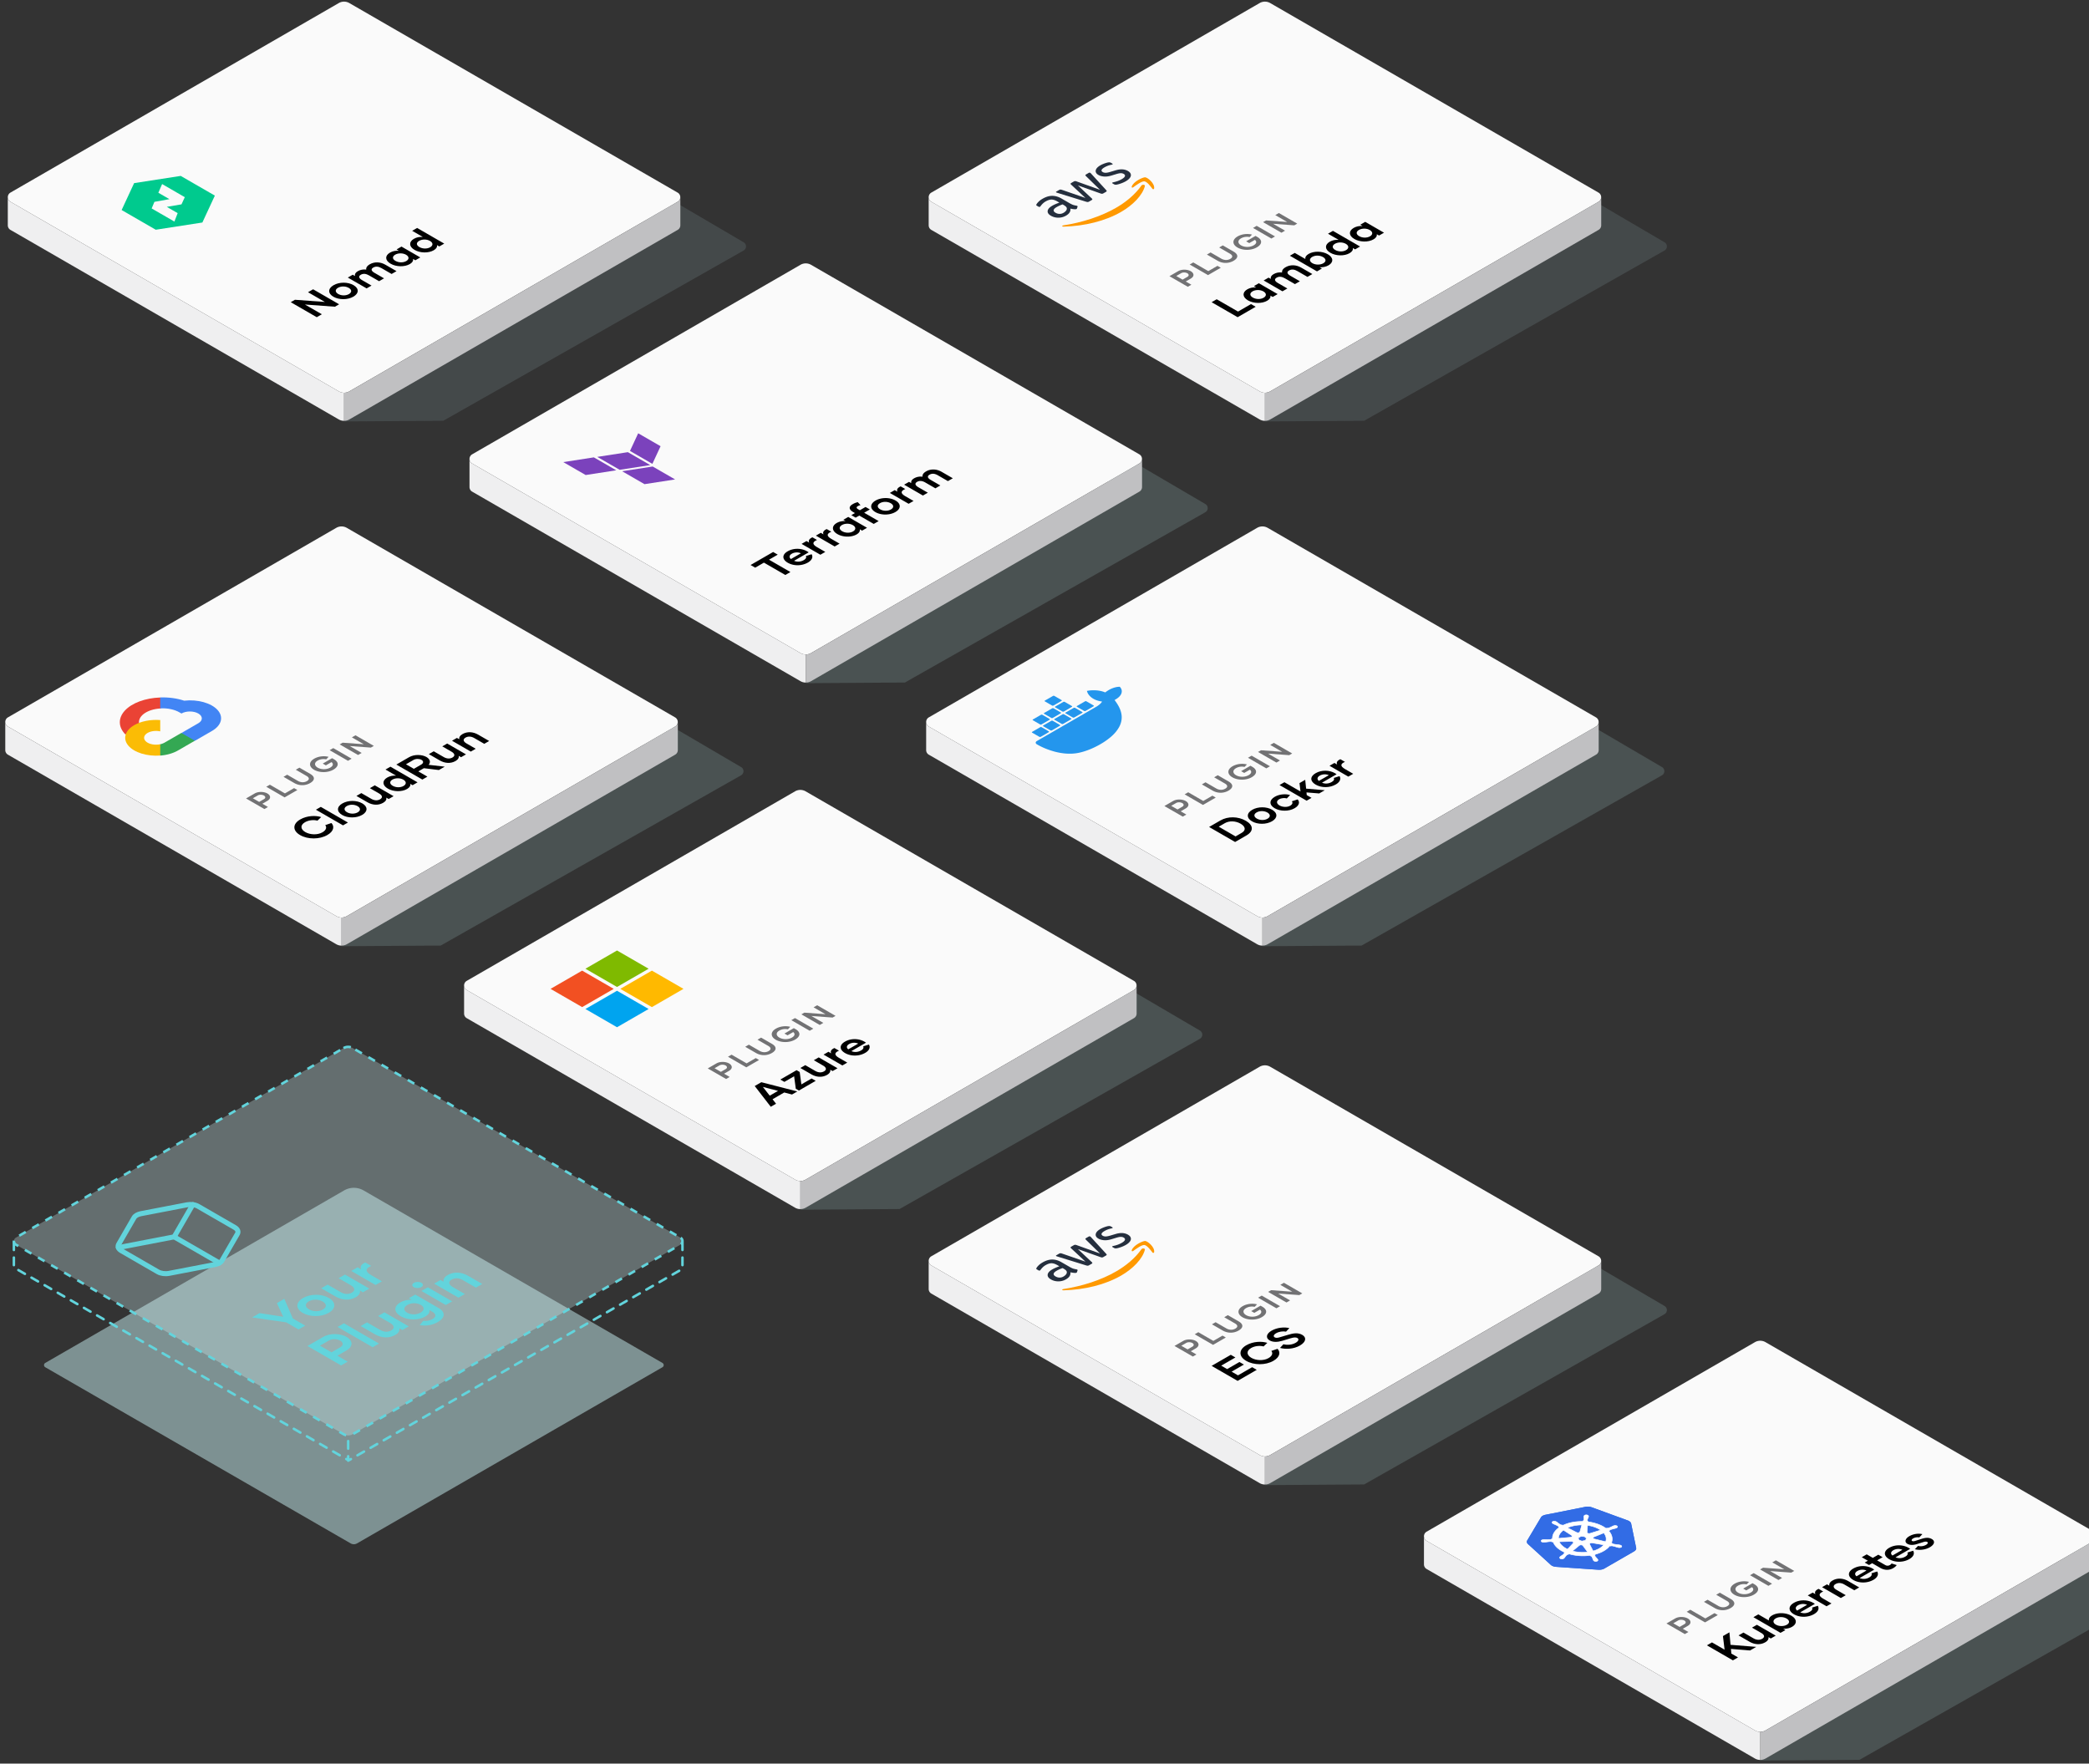 <svg width="828" height="699" fill="none" xmlns="http://www.w3.org/2000/svg">
  <rect width="100%" height="100%" fill="#333333" stroke="none"/>
  <path opacity=".2" d="m319.25 270.781 39.436-.267 119.054-67.485a1.87 1.87 0 0 0 .948-1.631 1.877 1.877 0 0 0-.948-1.632l-38.623-22.641.146 24.08-120.013 69.576Z" fill="#A7CDD1"/>
  <path d="m317.277 104.952-130.148 75.13a2.104 2.104 0 0 0 0 3.622l130.148 75.143a4.184 4.184 0 0 0 4.182 0l130.135-75.143a2.09 2.09 0 0 0 0-3.622l-130.135-75.13a4.18 4.18 0 0 0-4.182 0Z" fill="url(#paint0_linear)"/>
  <path d="M452.661 181.894a2.05 2.05 0 0 1-1.052 1.811l-130.135 75.143a4.213 4.213 0 0 1-2.091.559v11.135a4.204 4.204 0 0 0 2.091-.56l130.135-75.13a2.087 2.087 0 0 0 1.052-1.811v-11.147Z" fill="url(#paint1_linear)"/>
  <path d="m317.279 258.848-130.148-75.143a2.06 2.06 0 0 1-1.039-1.811v11.147a2.103 2.103 0 0 0 1.039 1.811l130.148 75.13c.636.367 1.357.56 2.091.56v-11.135a4.172 4.172 0 0 1-2.091-.559Z" fill="url(#paint2_linear)"/>
  <path d="m306.441 218.781-8.936 5.159 1.825 1.054 3.46-1.998 8.48 4.896 2.017-1.164-8.48-4.896 3.46-1.997-1.826-1.054Zm13.769 4.188c1.958-1.13 2.017-2.49 1.472-3.297l-2.267.714c.265.493.117 1.07-.825 1.614-1.354.782-2.768.748-3.857.272l5.786-3.34a4.451 4.451 0 0 0-.648-.425c-2.135-1.232-5.227-1.402-7.671.009-2.34 1.351-2.193 3.238.03 4.521 2.356 1.36 5.595 1.309 7.98-.068Zm-6.699-1.402c-.751-.552-.81-1.436.324-2.091 1.163-.671 2.606-.654 3.607-.178l-3.931 2.269Zm7.254-6.483-1.104-.637-1.944 1.122 7.45 4.3 1.944-1.122-3.239-1.869c-2.003-1.156-1.87-2.083-.03-2.856l-1.825-1.054c-1.326.578-1.679 1.36-1.252 2.116Zm5.665-3.27-1.104-.638-1.944 1.122 7.45 4.301 1.943-1.122-3.239-1.87c-2.002-1.156-1.869-2.082-.029-2.855l-1.826-1.054c-1.325.578-1.678 1.359-1.251 2.116Zm13.08.013c1.046-.603 1.428-1.334 1.281-2.031l.913.527 1.958-1.131-7.45-4.3-1.958 1.13.898.518c-1.207-.085-2.458.145-3.504.748-2.061 1.19-2.017 3.086.251 4.395 2.252 1.3 5.55 1.334 7.611.144Zm-1.398-1.198c-1.222.705-3.004.68-4.299-.068-1.281-.74-1.311-1.76-.089-2.465 1.178-.68 3.018-.706 4.299.034 1.296.748 1.266 1.819.089 2.499Zm2.024-8.785c-.706-.408-.795-.85-.176-1.207a3.722 3.722 0 0 1 1.119-.425l-1.09-1.173a6.518 6.518 0 0 0-2.002.782c-1.737 1.003-1.517 2.151.206 3.145l.677.391-1.428.825 1.708.986 1.428-.825 5.742 3.315 1.943-1.122-5.741-3.315 2.252-1.3-1.708-.986-2.252 1.3-.678-.391Zm14.766 1.098c2.296-1.326 2.267-3.281.044-4.564-2.238-1.292-5.61-1.301-7.906.025-2.297 1.326-2.297 3.281-.059 4.573 2.223 1.283 5.624 1.292 7.921-.034Zm-1.767-1.02c-1.252.722-3.018.671-4.255-.043-1.237-.714-1.325-1.734-.074-2.456 1.237-.714 3.019-.672 4.255.042 1.237.714 1.311 1.743.074 2.457Zm2.611-7.032-1.104-.638-1.944 1.122 7.45 4.301 1.944-1.122-3.239-1.87c-2.003-1.156-1.87-2.082-.03-2.856l-1.826-1.054c-1.325.578-1.678 1.36-1.251 2.117Zm11.318-8.047c-1.192.688-1.531 1.462-1.398 2.099-1.163-.144-2.312.043-3.357.646-.987.57-1.266 1.258-1.119 1.904l-.883-.51-1.944 1.122 7.45 4.301 1.943-1.122-3.739-2.159c-1.311-.757-1.546-1.539-.501-2.142 1.001-.578 2.12-.391 3.224.246l4.02 2.321 1.958-1.131-3.799-2.192c-1.266-.731-1.516-1.488-.471-2.091 1.016-.587 2.135-.417 3.254.229l4.019 2.321 1.944-1.122-4.432-2.559c-2.076-1.198-4.387-1.19-6.169-.161Z" fill="#000"/>
  <g clip-path="url(#clip0)" fill-rule="evenodd" clip-rule="evenodd" fill="#7B42BC">
    <path d="m236.74 181.092 12.121-1.877 8.875 5.124-12.123 1.875-8.873-5.122Z"/>
    <path d="m249.703 178.729 8.875 5.124 3.246-6.998-8.873-5.122-3.248 6.996Z"/>
    <path d="m223.262 183.154 8.872 5.123 12.121-1.874-8.872-5.123-12.121 1.874Z"/>
    <path d="m255.457 191.898 12.121-1.874-8.815-5.089-.058-.033-12.121 1.873 8.873 5.123Z"/>
  </g>
  <path opacity=".2" d="m135.25 375.041 39.436-.267 119.054-67.485a1.87 1.87 0 0 0 .948-1.631 1.874 1.874 0 0 0-.948-1.632l-38.623-22.641.146 24.08-120.013 69.576Z" fill="#A7CDD1"/>
  <path d="M133.277 209.212 3.129 284.341a2.101 2.101 0 0 0-.757 2.854c.181.318.442.583.757.769l130.148 75.143a4.183 4.183 0 0 0 4.182 0l130.135-75.143a2.09 2.09 0 0 0 0-3.623l-130.135-75.129a4.181 4.181 0 0 0-4.182 0Z" fill="url(#paint3_linear)"/>
  <path d="M268.661 286.153a2.045 2.045 0 0 1-1.052 1.812l-130.135 75.143a4.213 4.213 0 0 1-2.091.559v11.134a4.213 4.213 0 0 0 2.091-.559l130.135-75.13a2.087 2.087 0 0 0 1.052-1.811v-11.148Z" fill="url(#paint4_linear)"/>
  <path d="M133.279 363.108 3.131 287.965a2.073 2.073 0 0 1-1.04-1.812v11.148a2.107 2.107 0 0 0 1.04 1.811l130.148 75.13c.636.367 1.357.56 2.091.559v-11.134a4.172 4.172 0 0 1-2.091-.559Z" fill="url(#paint5_linear)"/>
  <path d="M129.744 330.962c2.723-1.572 2.797-3.536 1.619-4.76l-2.458.842c.677.782.471 1.938-1.09 2.839-2.032 1.172-4.962.977-6.817-.094-1.855-1.071-2.134-2.728-.103-3.901 1.561-.901 3.593-1.003 4.932-.621l1.487-1.419c-2.105-.672-5.55-.655-8.333.952-3.062 1.768-3.062 4.437-.029 6.187 3.048 1.76 7.685 1.768 10.792-.025Zm6.218-3.828 1.944-1.122-10.748-6.205-1.943 1.122 10.747 6.205Zm7.593-4.145c2.297-1.326 2.268-3.281.044-4.565-2.237-1.292-5.609-1.3-7.906.026-2.296 1.326-2.296 3.281-.059 4.573 2.224 1.283 5.625 1.291 7.921-.034Zm-1.766-1.02c-1.252.722-3.019.671-4.255-.043-1.237-.714-1.325-1.734-.074-2.456 1.237-.714 3.018-.672 4.255.042 1.237.714 1.31 1.743.074 2.457Zm4.819-9.582 3.666 2.116c1.325.765 1.487 1.657.383 2.295-1.075.62-2.326.493-3.46-.162l-3.975-2.294-1.944 1.122 4.344 2.507c2.002 1.156 4.299 1.343 6.257.212 1.075-.62 1.398-1.368 1.237-2.04l.942.544 1.943-1.121-7.45-4.301-1.943 1.122Zm6.186-7.379 4.196 2.422c-1.208-.085-2.459.145-3.504.748-2.062 1.19-2.017 3.086.25 4.395 2.253 1.3 5.55 1.334 7.612.144 1.045-.603 1.428-1.334 1.28-2.031l.913.527 1.958-1.131-10.747-6.204-1.958 1.13Zm7.155 6.511c-1.222.705-3.003.68-4.299-.068-1.281-.74-1.31-1.76-.088-2.465 1.177-.68 3.018-.706 4.299.034 1.295.748 1.266 1.819.088 2.499Zm13.994-6.312 2.327-1.342-6.375-.723c.957-1.13.471-2.329-.884-3.111-1.634-.943-4.652-1.19-6.89.102l-5.02 2.899 10.305 5.949 2.003-1.156-3.607-2.082 2.193-1.266 5.948.73Zm-13.029-2.286 2.959-1.708c.957-.553 2.356-.527 3.18-.051.854.493.913 1.292-.132 1.895l-2.886 1.666-3.121-1.802Zm14.392-7.102 3.666 2.117c1.325.765 1.487 1.657.383 2.295-1.075.62-2.327.493-3.46-.162l-3.975-2.295-1.944 1.122 4.344 2.508c2.002 1.156 4.299 1.343 6.257.212 1.074-.62 1.398-1.368 1.236-2.04l.943.544 1.943-1.122-7.45-4.3-1.943 1.121Zm7.996-4.854c-1.074.621-1.398 1.368-1.251 2.048l-.942-.544-1.944 1.122 7.45 4.301 1.943-1.122-3.68-2.125c-1.311-.756-1.458-1.657-.368-2.286 1.074-.62 2.311-.501 3.445.153l3.99 2.303 1.943-1.122-4.358-2.515c-1.987-1.148-4.284-1.335-6.228-.213Z" fill="#000"/>
  <path d="m100.934 314.5-3.409 1.967 7.275 4.2 1.414-.816-2.224-1.284 1.933-1.116c1.673-.966 1.288-2.243.062-2.951-1.206-.696-3.45-.924-5.051 0Zm3.679 2.243-1.891 1.092-2.495-1.44 1.954-1.127c.697-.402 1.788-.336 2.432.036.634.366.769.995 0 1.439Zm8.317-2.281-5.966-3.444-1.423.822 7.274 4.2 5.051-2.916-1.309-.756-3.627 2.094Zm4.311-9.376 4.271 2.466c1.071.618 1.268 1.391.125 2.051-1.133.654-2.474.54-3.544-.078l-4.271-2.465-1.445.834 4.292 2.477a6.272 6.272 0 0 0 6.277-.012c2.027-1.17 1.871-2.555.021-3.623l-4.292-2.478-1.434.828Zm14.4-4.582-3.71 2.142 1.226.708 2.235-1.29c.779.594.758 1.446-.468 2.154-1.632.942-3.7.792-5.009.036-1.31-.756-1.466-1.95-.042-2.772 1.123-.648 2.307-.744 3.419-.522l.946-.978c-1.673-.438-3.918-.306-5.716.732-2.161 1.248-2.182 3.144-.041 4.38 2.151 1.242 5.435 1.242 7.669-.048 2.183-1.26 2.276-2.934.219-4.122l-.728-.42Zm6.286 1.039 1.444-.834-7.274-4.199-1.445.833 7.275 4.2Zm1.544-9.291 4.718 2.724-8.377-.612-1.174.678 7.275 4.2 1.424-.822-4.729-2.73 8.387.618 1.174-.678-7.275-4.199-1.423.821Z" fill="#727274"/>
  <path d="m63.513 280.817.94-.542v-3.09l-1.006-.732c-5.869.211-11.133 2.157-13.921 5.146-2.789 2.988-2.706 6.597.218 9.542.176-.243.487-.445.883-.575l4.47-3.6s-.178-.418-.009-.483c-.234-2.884 3.47-5.374 8.444-5.676l-.02.01Z" fill="#EA4335"/>
  <path d="M72.998 277.716c-2.88-.953-6.18-1.4-9.495-1.285v4.337c2.883-.167 5.739.438 7.748 1.643l.667.385c1.847-1.066 4.84-1.066 6.687 0 1.847 1.066 1.847 2.794 0 3.86l-6.687 3.861.01.775 4.01 2.315h1.334l6.687-3.86c3.864-2.196 4.78-5.594 2.256-8.365-2.523-2.77-7.893-4.26-13.217-3.666Z" fill="#4285F4"/>
  <path d="m70.539 297.452 6.687-3.861-5.354-3.09-6.687 3.86a5.845 5.845 0 0 1-1.68.624l-.649.71-.019 3.102.705.677c2.653-.213 5.11-.924 6.997-2.022Z" fill="#34A853"/>
  <path d="M53.173 287.427c-3.692 2.157-4.604 5.43-2.27 8.146 2.336 2.717 7.401 4.278 12.61 3.885v-4.478c-1.967.429-4.189.056-5.451-.915-1.263-.971-1.263-2.307 0-3.278 1.262-.971 3.484-1.344 5.451-.915v-4.478c-3.807-.293-7.633.459-10.34 2.033Z" fill="#FBBC05"/>
  <path opacity=".2" d="m697.562 697.792 39.437-.266 119.054-67.485a1.877 1.877 0 0 0 0-3.263l-38.624-22.641.147 24.08-120.014 69.575Z" fill="#A7CDD1"/>
  <path d="m695.59 531.964-130.149 75.129a2.104 2.104 0 0 0 0 3.623l130.149 75.143a4.183 4.183 0 0 0 4.182 0l130.135-75.143a2.088 2.088 0 0 0 .766-2.857 2.1 2.1 0 0 0-.766-.766l-130.135-75.129a4.184 4.184 0 0 0-4.182 0Z" fill="url(#paint6_linear)"/>
  <path d="M830.974 608.905a2.055 2.055 0 0 1-1.053 1.812L699.786 685.86a4.213 4.213 0 0 1-2.091.559v11.134a4.213 4.213 0 0 0 2.091-.559l130.135-75.13a2.09 2.09 0 0 0 1.053-1.811v-11.148Z" fill="url(#paint7_linear)"/>
  <path d="m695.592 685.86-130.149-75.143a2.072 2.072 0 0 1-1.039-1.812v11.148a2.107 2.107 0 0 0 1.039 1.811l130.149 75.13a4.17 4.17 0 0 0 2.091.559v-11.134a4.17 4.17 0 0 1-2.091-.559Z" fill="url(#paint8_linear)"/>
  <path d="m693.646 654.163 2.459-1.419-10.188-.816-.442-4.947-2.562 1.479.648 5.389-4.991-2.881-2.017 1.164 10.306 5.95 2.017-1.165-2.635-1.521-.162-1.845 7.567.612Zm.782-9.052 3.666 2.116c1.325.765 1.487 1.658.383 2.295-1.075.62-2.327.493-3.46-.161l-3.975-2.295-1.944 1.122 4.343 2.507c2.003 1.156 4.299 1.343 6.258.212 1.074-.62 1.398-1.368 1.236-2.039l.943.544 1.943-1.122-7.45-4.301-1.943 1.122Zm8.011-4.863c-1.06.612-1.443 1.326-1.31 2.031l-4.196-2.422-1.944 1.122 10.748 6.204 1.943-1.121-.912-.527c1.222.076 2.473-.136 3.533-.748 2.061-1.19 1.988-3.086-.265-4.386-2.267-1.309-5.536-1.343-7.597-.153Zm5.786 3.731c-1.178.68-3.033.697-4.328-.051-1.281-.739-1.237-1.802-.059-2.482 1.222-.705 2.988-.688 4.269.051 1.296.748 1.34 1.777.118 2.482Zm10.8-4.229c1.958-1.13 2.017-2.49 1.472-3.297l-2.267.714c.265.493.117 1.071-.825 1.614-1.354.782-2.768.748-3.857.272l5.786-3.34a4.398 4.398 0 0 0-.648-.425c-2.135-1.232-5.226-1.402-7.67.009-2.341 1.351-2.194 3.238.029 4.521 2.356 1.36 5.595 1.309 7.98-.068Zm-6.699-1.402c-.751-.552-.81-1.436.324-2.091 1.163-.671 2.606-.654 3.607-.178l-3.931 2.269Zm7.254-6.483-1.104-.637-1.943 1.122 7.449 4.3 1.944-1.121-3.239-1.87c-2.003-1.156-1.87-2.083-.03-2.856l-1.825-1.054c-1.325.578-1.679 1.36-1.252 2.116Zm6.754-5.412c-1.074.621-1.398 1.369-1.251 2.048l-.942-.543-1.944 1.121 7.45 4.301 1.943-1.122-3.68-2.125c-1.311-.756-1.458-1.657-.368-2.286 1.074-.62 2.311-.501 3.445.153l3.99 2.303 1.943-1.122-4.358-2.515c-1.987-1.148-4.284-1.335-6.228-.213Zm16.227-.29c1.958-1.13 2.017-2.49 1.472-3.298l-2.267.714c.265.493.118 1.071-.824 1.615-1.355.782-2.768.748-3.858.272l5.786-3.34c-.191-.162-.412-.289-.648-.425-2.134-1.233-5.226-1.403-7.67.008-2.341 1.352-2.194 3.239.029 4.522 2.356 1.36 5.595 1.309 7.98-.068Zm-6.699-1.402c-.751-.553-.81-1.437.324-2.091 1.163-.672 2.606-.655 3.607-.179l-3.931 2.27Zm13.885-5.075c-.147.255-.339.433-.677.629-.619.357-1.252.331-1.855-.017l-3.195-1.845 2.179-1.258-1.708-.986-2.179 1.258-2.415-1.394-1.958 1.131 2.415 1.394-1.252.722 1.708.986 1.252-.722 3.194 1.844c1.605.927 3.446 1.088 5.153.102.619-.357 1.031-.731 1.384-1.207l-2.046-.637Zm7.062-1.749c1.958-1.13 2.017-2.49 1.473-3.297l-2.268.714c.265.493.118 1.071-.824 1.614-1.355.782-2.768.748-3.858.272l5.786-3.34a4.44 4.44 0 0 0-.647-.425c-2.135-1.232-5.227-1.402-7.671.009-2.341 1.351-2.194 3.238.03 4.521 2.355 1.36 5.594 1.309 7.979-.068Zm-6.699-1.402c-.75-.552-.809-1.436.324-2.091 1.163-.671 2.606-.654 3.607-.178l-3.931 2.269Zm14.793-3.27c1.899-1.096 2.193-2.456.795-3.264-1.34-.773-2.768-.476-4.211-.017l-2.385.765c-.53.17-.913.187-1.207.017-.354-.204-.221-.654.383-1.003.78-.45 1.722-.535 2.458-.416l1.222-1.284c-1.59-.374-3.577-.11-5.182.816-1.634.944-2.002 2.295-.751 3.018 1.06.612 2.459.518 3.828.085l2.459-.774c.706-.221 1.192-.263 1.56-.051.412.238.28.723-.471 1.156-.986.57-2.223.672-3.18.408l-1.237 1.309c1.576.484 4.078.297 5.919-.765Z" fill="#000"/>
  <path d="m663.936 641.5-3.409 1.967 7.275 4.2 1.413-.816-2.224-1.284 1.933-1.116c1.674-.966 1.289-2.243.063-2.951-1.206-.696-3.45-.924-5.051 0Zm3.679 2.243-1.891 1.092-2.495-1.44 1.954-1.127c.696-.402 1.788-.336 2.432.036.634.366.769.995 0 1.439Zm8.317-2.281-5.966-3.444-1.423.822 7.274 4.2 5.051-2.916-1.309-.756-3.627 2.094Zm4.311-9.376 4.271 2.466c1.071.618 1.268 1.391.125 2.051-1.133.654-2.474.54-3.544-.078l-4.271-2.465-1.445.834 4.292 2.477a6.272 6.272 0 0 0 6.277-.012c2.027-1.17 1.871-2.555.021-3.623l-4.292-2.478-1.434.828Zm14.4-4.582-3.71 2.142 1.226.708 2.235-1.29c.779.594.758 1.446-.468 2.154-1.632.942-3.7.792-5.009.036-1.31-.756-1.466-1.95-.042-2.772 1.123-.648 2.307-.744 3.419-.522l.946-.978c-1.673-.438-3.918-.306-5.716.732-2.162 1.248-2.182 3.144-.041 4.38 2.151 1.242 5.435 1.242 7.669-.048 2.183-1.26 2.276-2.934.218-4.122l-.727-.42Zm6.286 1.039 1.444-.834-7.275-4.199-1.444.833 7.275 4.2Zm1.544-9.291 4.718 2.724-8.377-.612-1.174.678 7.275 4.2 1.424-.822-4.729-2.73 8.387.618 1.174-.678-7.275-4.199-1.423.821Z" fill="#727274"/>
  <path d="M611.362 600.841a1.773 1.773 0 0 0-.579.566l-5.447 9.14a1.015 1.015 0 0 0-.136.739c.051.25.199.491.433.704l9.039 8.249c.208.19.479.355.798.484.319.129.679.221 1.058.269.093.012.186.021.28.028l16.717 1.147c.432.03.87.003 1.279-.079.41-.081.782-.215 1.087-.392l11.808-6.819c.305-.177.538-.391.679-.627a1.02 1.02 0 0 0 .137-.739l-1.991-9.65c-.052-.249-.2-.49-.434-.704a2.775 2.775 0 0 0-.917-.53l-14.293-5.215a4.458 4.458 0 0 0-1.219-.25 4.906 4.906 0 0 0-1.28.078l-15.831 3.147a3.465 3.465 0 0 0-1.188.454Z" fill="#326CE5"/>
  <path d="M615.437 603.072c-.352.203-.314.554.086.785l.019.009c.054.032.117.071.166.097.238.128.463.202.705.307.508.231.929.422 1.251.64a.4.4 0 0 1 .129.314l.261.167a8.53 8.53 0 0 0-.971.769c-1.27 1.176-1.824 2.501-1.733 3.804-.12.013-.333.032-.397.037-.098.075-.177.162-.416.197-.481.051-1.011.045-1.651.038-.3-.007-.552-.032-.873-.02-.073.002-.179.01-.257.015a1.503 1.503 0 0 0-.615.157c-.202.109-.313.263-.278.426.062.288.561.496 1.115.463l.017-.002c.077-.004.173-.008.24-.013.319-.026.554-.081.844-.123.621-.081 1.136-.148 1.627-.154.204.005.409.103.503.142l.39-.01c.587 1.601 2.156 3.09 4.568 4.138l-.187.2c.022.094.069.235.009.32-.223.25-.553.486-.95.77-.192.131-.383.229-.561.382-.04.033-.09.083-.13.121l-.004.004-.007.007c-.283.271-.171.613.253.769.425.155 1.003.066 1.298-.2l.008-.007.008-.009c.041-.037.094-.083.127-.117.158-.16.229-.302.348-.459.267-.332.487-.608.777-.834.13-.088.381-.116.498-.135l.229-.188c2.661.799 5.635.97 8.356.584l.168.23c.152.04.347.099.425.18.203.26.337.582.481.943.062.171.08.319.178.498.024.042.067.104.094.148.194.301.726.469 1.195.377.472-.093.701-.414.512-.719v-.002l-.001-.001c-.027-.043-.059-.101-.087-.141-.121-.174-.271-.295-.412-.45-.264-.347-.625-.662-.676-.959-.014-.081.06-.158.138-.237l-.122-.238c2.057-.518 3.867-1.384 5.136-2.559.289-.268.54-.543.756-.825l.386.066c.146-.042.284-.1.527-.071.477.074.954.213 1.531.379.267.081.48.168.781.237.069.016.171.036.246.051.529.11 1.088-.023 1.249-.296.159-.27-.132-.578-.654-.69-.076-.015-.184-.039-.258-.053-.309-.056-.565-.066-.86-.102-.626-.083-1.146-.152-1.597-.27-.221-.068-.265-.163-.335-.25-.052-.002-.263-.064-.369-.09.7-1.63.303-3.36-1.045-4.843.095-.04.264-.107.32-.129.032-.092.035-.192.222-.283.39-.168.868-.295 1.444-.449.273-.069.519-.109.797-.2.058-.019.136-.051.201-.074l.016-.005.011-.004c.461-.171.616-.504.346-.749-.269-.246-.863-.31-1.331-.147-.067.025-.166.057-.229.082-.265.103-.434.213-.661.323-.493.23-.901.42-1.334.549-.186.046-.444.007-.557-.004l-.333.104c-.852-.646-1.914-1.217-3.171-1.676a17.873 17.873 0 0 0-4.01-.938l.019-.25c-.107-.073-.238-.138-.249-.281.01-.284.127-.581.268-.939.072-.168.169-.304.213-.488.01-.042.018-.102.025-.148.057-.32-.302-.608-.802-.644-.5-.035-.952.195-1.009.515-.008.045-.021.106-.026.148-.02.186.022.332.034.505.012.37.024.677-.065.954-.05.114-.256.204-.343.248l-.066.242c-2.86-.057-5.687.483-7.895 1.546a23.712 23.712 0 0 1-.306-.159c-.164.001-.333.019-.533-.068-.378-.186-.708-.43-1.108-.722-.183-.14-.31-.27-.531-.408-.051-.031-.13-.073-.187-.106-.399-.23-1.008-.252-1.359-.049Zm4.247 3.373 3.223 2.079-.006.011c.292.184.29.467-.012.641a1.082 1.082 0 0 1-.44.128l-.003.004-4.723.437c-.003-.974.449-1.957 1.402-2.839.174-.162.362-.315.559-.461Zm1.597-.922c1.631-.731 3.641-1.118 5.694-1.118l-.75 2.709-.014.003c-.061.244-.446.414-.876.384a1.165 1.165 0 0 1-.455-.121h-.004l-3.595-1.857Zm-3.277 5.531 4.787-.125.011.01c.426-.015.807.167.86.415.022.101-.015.199-.095.281l.008.008-2.261 2.396c-1.687-.785-2.817-1.843-3.31-2.985Zm11.243-6.489a14.27 14.27 0 0 1 2.868.708c.902.329 1.678.73 2.32 1.179l-4.171 1.313-.016-.006c-.369.12-.846.049-1.08-.163-.096-.087-.136-.185-.126-.279l-.008-.003.213-2.749Zm-3.665 4.956 1.025-.591 1.45.101.786.718-.468.792-1.376.271-1.243-.454-.174-.837Zm6.068-.29a.857.857 0 0 1 .139-.069l-.002-.007 3.889-1.584c.908 1.084 1.185 2.317.752 3.499l-4.463-1.09-.002-.006c-.399-.093-.609-.352-.471-.586a.474.474 0 0 1 .158-.157Zm-5.556 3.223c.257-.144.663-.171.985-.053a.662.662 0 0 1 .322.222l.022.002 1.87 2.55c-1.971.237-4.088.11-6.03-.425l2.718-2.227.013.001a.633.633 0 0 1 .1-.07Zm4.155-.808a.956.956 0 0 1 .319-.119c.167-.032.339-.032.497-.004l.012-.007 4.612.791a5.61 5.61 0 0 1-.463.481c-.952.882-2.275 1.545-3.783 1.966l-1.369-2.657.003-.002c-.088-.163-.015-.333.172-.449Z" fill="#fff" stroke="#fff" stroke-width=".219"/>
  <path d="M611.362 600.841a1.773 1.773 0 0 0-.579.566l-5.447 9.14a1.015 1.015 0 0 0-.136.739c.051.25.199.491.433.704l9.039 8.249c.208.19.479.355.798.484.319.129.679.221 1.058.269.093.012.186.021.28.028l16.717 1.147c.432.03.87.003 1.279-.079.41-.081.782-.215 1.087-.392l11.808-6.819c.305-.177.538-.391.679-.627a1.02 1.02 0 0 0 .137-.739l-1.991-9.65c-.052-.249-.2-.49-.434-.704a2.775 2.775 0 0 0-.917-.53l-14.293-5.215a4.458 4.458 0 0 0-1.219-.25 4.906 4.906 0 0 0-1.28.078l-15.831 3.147a3.465 3.465 0 0 0-1.188.454Z" fill="#326CE5"/>
  <path d="M615.437 603.072c-.352.203-.314.554.086.785l.019.009c.054.032.117.071.166.097.238.128.463.202.705.307.508.231.929.422 1.251.64a.4.4 0 0 1 .129.314l.261.167a8.53 8.53 0 0 0-.971.769c-1.27 1.176-1.824 2.501-1.733 3.804-.12.013-.333.032-.397.037-.098.075-.177.162-.416.197-.481.051-1.011.045-1.651.038-.3-.007-.552-.032-.873-.02-.073.002-.179.01-.257.015a1.503 1.503 0 0 0-.615.157c-.202.109-.313.263-.278.426.062.288.561.496 1.115.463l.017-.002c.077-.004.173-.008.24-.013.319-.026.554-.081.844-.123.621-.081 1.136-.148 1.627-.154.204.005.409.103.503.142l.39-.01c.587 1.601 2.156 3.09 4.568 4.138l-.187.2c.022.094.069.235.009.32-.223.25-.553.486-.95.77-.192.131-.383.229-.561.382-.04.033-.09.083-.13.121l-.004.004-.007.007c-.283.271-.171.613.253.769.425.155 1.003.066 1.298-.2l.008-.007.008-.009c.041-.037.094-.083.127-.117.158-.16.229-.302.348-.459.267-.332.487-.608.777-.834.13-.088.381-.116.498-.135l.229-.188c2.661.799 5.635.97 8.356.584l.168.23c.152.04.347.099.425.18.203.26.337.582.481.943.062.171.08.319.178.498.024.042.067.104.094.148.194.301.726.469 1.195.377.472-.093.701-.414.512-.719v-.002l-.001-.001c-.027-.043-.059-.101-.087-.141-.121-.174-.271-.295-.412-.45-.264-.347-.625-.662-.676-.959-.014-.081.06-.158.138-.237l-.122-.238c2.057-.518 3.867-1.384 5.136-2.559.289-.268.54-.543.756-.825l.386.066c.146-.042.284-.1.527-.071.477.074.954.213 1.531.379.267.081.48.168.781.237.069.016.171.036.246.051.529.11 1.088-.023 1.249-.296.159-.27-.132-.578-.654-.69-.076-.015-.184-.039-.258-.053-.309-.056-.565-.066-.86-.102-.626-.083-1.146-.152-1.597-.27-.221-.068-.265-.163-.335-.25-.052-.002-.263-.064-.369-.09.7-1.63.303-3.36-1.045-4.843.095-.04.264-.107.32-.129.032-.092.035-.192.222-.283.39-.168.868-.295 1.444-.449.273-.069.519-.109.797-.2.058-.019.136-.051.201-.074l.016-.005.011-.004c.461-.171.616-.504.346-.749-.269-.246-.863-.31-1.331-.147-.067.025-.166.057-.229.082-.265.103-.434.213-.661.323-.493.23-.901.42-1.334.549-.186.046-.444.007-.557-.004l-.333.104c-.852-.646-1.914-1.217-3.171-1.676a17.873 17.873 0 0 0-4.01-.938l.019-.25c-.107-.073-.238-.138-.249-.281.01-.284.127-.581.268-.939.072-.168.169-.304.213-.488.01-.042.018-.102.025-.148.057-.32-.302-.608-.802-.644-.5-.035-.952.195-1.009.515-.008.045-.021.106-.026.148-.02.186.022.332.034.505.012.37.024.677-.065.954-.05.114-.256.204-.343.248l-.066.242c-2.86-.057-5.687.483-7.895 1.546a23.712 23.712 0 0 1-.306-.159c-.164.001-.333.019-.533-.068-.378-.186-.708-.43-1.108-.722-.183-.14-.31-.27-.531-.408-.051-.031-.13-.073-.187-.106-.399-.23-1.008-.252-1.359-.049Zm4.247 3.373 3.223 2.079-.006.011c.292.184.29.467-.012.641a1.082 1.082 0 0 1-.44.128l-.003.004-4.723.437c-.003-.974.449-1.957 1.402-2.839.174-.162.362-.315.559-.461Zm1.597-.922c1.631-.731 3.641-1.118 5.694-1.118l-.75 2.709-.014.003c-.061.244-.446.414-.876.384a1.165 1.165 0 0 1-.455-.121h-.004l-3.595-1.857Zm-3.277 5.531 4.787-.125.011.01c.426-.015.807.167.86.415.022.101-.015.199-.095.281l.008.008-2.261 2.396c-1.687-.785-2.817-1.843-3.31-2.985Zm11.243-6.489a14.27 14.27 0 0 1 2.868.708c.902.329 1.678.73 2.32 1.179l-4.171 1.313-.016-.006c-.369.12-.846.049-1.08-.163-.096-.087-.136-.185-.126-.279l-.008-.003.213-2.749Zm-3.665 4.956 1.025-.591 1.45.101.786.718-.468.792-1.376.271-1.243-.454-.174-.837Zm6.068-.29a.857.857 0 0 1 .139-.069l-.002-.007 3.889-1.584c.908 1.084 1.185 2.317.752 3.499l-4.463-1.09-.002-.006c-.399-.093-.609-.352-.471-.586a.474.474 0 0 1 .158-.157Zm-5.556 3.223c.257-.144.663-.171.985-.053a.662.662 0 0 1 .322.222l.022.002 1.87 2.55c-1.971.237-4.088.11-6.03-.425l2.718-2.227.013.001a.633.633 0 0 1 .1-.07Zm4.155-.808a.956.956 0 0 1 .319-.119c.167-.032.339-.032.497-.004l.012-.007 4.612.791a5.61 5.61 0 0 1-.463.481c-.952.882-2.275 1.545-3.783 1.966l-1.369-2.657.003-.002c-.088-.163-.015-.333.172-.449Z" fill="#fff" stroke="#fff" stroke-width=".219"/>
  <path opacity=".15" d="m136.25 167.041 39.436-.267L294.74 99.289a1.875 1.875 0 0 0 .694-2.575 1.874 1.874 0 0 0-.694-.688l-38.623-22.641.146 24.08L136.25 167.04Z" fill="#A7CDD1"/>
  <path d="M134.277 1.212 4.129 76.342a2.105 2.105 0 0 0 0 3.622l130.148 75.143a4.183 4.183 0 0 0 4.182 0l130.135-75.143a2.088 2.088 0 0 0 0-3.623L138.459 1.211a4.18 4.18 0 0 0-4.182 0Z" fill="url(#paint9_linear)"/>
  <path d="M269.661 78.153a2.048 2.048 0 0 1-1.052 1.812l-130.135 75.143a4.213 4.213 0 0 1-2.091.559v11.134a4.213 4.213 0 0 0 2.091-.559l130.135-75.13a2.094 2.094 0 0 0 1.052-1.811V78.153Z" fill="url(#paint10_linear)"/>
  <path d="M134.279 155.108 4.131 79.965a2.064 2.064 0 0 1-1.04-1.812v11.148a2.104 2.104 0 0 0 1.04 1.811l130.148 75.13c.636.367 1.357.56 2.091.559v-11.134a4.172 4.172 0 0 1-2.091-.559Z" fill="url(#paint11_linear)"/>
  <path d="m122.087 115.822 6.684 3.859-11.867-.867-1.663.961 10.306 5.949 2.017-1.164-6.699-3.867 11.881.875 1.664-.96-10.306-5.95-2.017 1.164Zm17.982 1.756c2.297-1.326 2.268-3.281.045-4.564-2.238-1.292-5.61-1.3-7.907.026-2.296 1.325-2.296 3.28-.058 4.572 2.223 1.284 5.624 1.292 7.92-.034Zm-1.766-1.02c-1.252.723-3.018.672-4.255-.042-1.237-.714-1.325-1.734-.074-2.457 1.237-.714 3.018-.671 4.255.043 1.237.714 1.31 1.742.074 2.456Zm8.264-11.808c-1.192.688-1.531 1.461-1.398 2.099-1.163-.145-2.312.042-3.357.646-.987.569-1.266 1.258-1.119 1.904l-.883-.51-1.944 1.122 7.45 4.3 1.943-1.121-3.739-2.159c-1.311-.757-1.546-1.539-.501-2.142 1.001-.578 2.12-.391 3.224.246l4.02 2.321 1.958-1.131-3.799-2.193c-1.266-.731-1.516-1.487-.471-2.091 1.016-.586 2.135-.416 3.254.23l4.019 2.32 1.944-1.122-4.432-2.558c-2.076-1.198-4.387-1.19-6.169-.161Zm15.867-.083c1.045-.603 1.428-1.334 1.281-2.031l.913.527 1.958-1.131-7.45-4.3-1.958 1.13.898.519c-1.207-.085-2.459.144-3.504.748-2.061 1.189-2.017 3.085.25 4.394 2.253 1.3 5.551 1.334 7.612.144Zm-1.399-1.198c-1.222.705-3.003.68-4.299-.068-1.281-.74-1.31-1.76-.088-2.465 1.178-.68 3.018-.705 4.299.034 1.295.748 1.266 1.819.088 2.499Zm2.334-11.989 4.196 2.422c-1.207-.085-2.458.145-3.504.748-2.061 1.19-2.017 3.086.25 4.395 2.253 1.3 5.551 1.334 7.612.144 1.045-.603 1.428-1.334 1.281-2.031l.913.527 1.958-1.13-10.748-6.205-1.958 1.13Zm7.155 6.51c-1.222.706-3.003.68-4.299-.067-1.28-.74-1.31-1.76-.088-2.465 1.178-.68 3.018-.706 4.299.034 1.296.748 1.266 1.819.088 2.499Z" fill="#000"/>
  <g clip-path="url(#clip1)">
    <path d="m53.16 72.579-4.95 10.666 13.524 7.808 18.476-2.858 4.95-10.666-13.525-7.808-18.475 2.858Zm20.091 5.573-1.317 2.842-5.823.992 4.31 2.488-1.297 3.344-9.01-5.202L61.205 80l5.958-1.065-4.4-2.54 1.494-3.445 8.994 5.203Z" fill="#00CA8E"/>
  </g>
  <path opacity=".2" d="m317.104 479.471 39.436-.266 119.054-67.485a1.885 1.885 0 0 0 .948-1.632 1.88 1.88 0 0 0-.948-1.631l-38.624-22.642.147 24.08-120.013 69.576Z" fill="#A7CDD1"/>
  <path d="m315.131 313.642-130.149 75.13a2.104 2.104 0 0 0 0 3.623l130.149 75.143a4.183 4.183 0 0 0 4.182 0l130.135-75.143a2.1 2.1 0 0 0 1.046-1.812 2.088 2.088 0 0 0-1.046-1.811l-130.135-75.13a4.183 4.183 0 0 0-4.182 0Z" fill="url(#paint12_linear)"/>
  <path d="M450.515 390.584a2.058 2.058 0 0 1-1.053 1.811l-130.135 75.143a4.204 4.204 0 0 1-2.091.56v11.134a4.213 4.213 0 0 0 2.091-.559l130.135-75.13a2.093 2.093 0 0 0 1.053-1.811v-11.148Z" fill="url(#paint13_linear)"/>
  <path d="m315.133 467.538-130.149-75.143a2.07 2.07 0 0 1-1.039-1.811v11.148a2.11 2.11 0 0 0 1.039 1.811l130.149 75.13a4.17 4.17 0 0 0 2.091.559v-11.134a4.16 4.16 0 0 1-2.091-.56Z" fill="url(#paint14_linear)"/>
  <path d="m313.923 433.812 2.106-1.216-14.267-3.663-2.62 1.513 6.36 8.227 2.091-1.207-1.384-1.784 4.637-2.678 3.077.808Zm-8.833.459-2.709-3.468 6.007 1.564-3.298 1.904Zm12.539-4.468-.663-4.921-1.236-.714-6.434 3.714 1.605.926 3.857-2.227.662 4.939 1.237.714 6.655-3.842-1.62-.935-4.063 2.346Zm4.938-9.583 3.666 2.117c1.325.765 1.487 1.657.382 2.295-1.074.62-2.326.493-3.459-.162l-3.976-2.295-1.943 1.122 4.343 2.508c2.003 1.156 4.299 1.343 6.257.212 1.075-.62 1.399-1.368 1.237-2.04l.942.544 1.944-1.122-7.45-4.3-1.943 1.121Zm6.907-2.712-1.104-.637-1.944 1.121 7.45 4.301 1.943-1.122-3.239-1.87c-2.002-1.156-1.87-2.082-.029-2.855l-1.826-1.054c-1.325.578-1.678 1.36-1.251 2.116Zm13.448-.199c1.958-1.131 2.017-2.491 1.472-3.298l-2.267.714c.265.493.118 1.071-.824 1.615-1.355.782-2.768.748-3.858.272l5.786-3.341a4.44 4.44 0 0 0-.647-.425c-2.135-1.232-5.227-1.402-7.671.009-2.341 1.351-2.194 3.238.029 4.522 2.356 1.36 5.595 1.309 7.98-.068Zm-6.699-1.403c-.751-.552-.809-1.436.324-2.091 1.163-.671 2.606-.654 3.607-.178l-3.931 2.269Z" fill="#000"/>
  <path d="m283.934 421.5-3.409 1.967 7.275 4.2 1.414-.816-2.224-1.284 1.933-1.116c1.673-.966 1.288-2.243.062-2.951-1.206-.696-3.45-.924-5.051 0Zm3.679 2.243-1.891 1.092-2.495-1.44 1.954-1.127c.697-.402 1.788-.336 2.432.036.634.366.769.995 0 1.439Zm8.317-2.281-5.966-3.444-1.423.822 7.274 4.2 5.051-2.916-1.309-.756-3.627 2.094Zm4.311-9.376 4.271 2.466c1.071.618 1.268 1.391.125 2.051-1.133.654-2.474.54-3.544-.078l-4.271-2.465-1.445.834 4.292 2.477a6.272 6.272 0 0 0 6.277-.012c2.027-1.17 1.871-2.555.021-3.623l-4.292-2.478-1.434.828Zm14.4-4.582-3.71 2.142 1.226.708 2.235-1.29c.779.594.758 1.446-.468 2.154-1.632.942-3.7.792-5.009.036-1.31-.756-1.466-1.95-.042-2.772 1.123-.648 2.307-.744 3.419-.522l.946-.978c-1.673-.438-3.918-.306-5.716.732-2.161 1.248-2.182 3.144-.041 4.38 2.151 1.242 5.435 1.242 7.669-.048 2.183-1.26 2.276-2.934.219-4.122l-.728-.42Zm6.286 1.039 1.444-.834-7.274-4.199-1.445.833 7.275 4.2Zm1.544-9.291 4.718 2.724-8.377-.612-1.174.678 7.275 4.2 1.424-.822-4.729-2.73 8.387.618 1.174-.678-7.275-4.199-1.423.821Z" fill="#727274"/>
  <path d="m230.738 384.707-12.521 7.229 12.521 7.228 12.521-7.228-12.521-7.229Z" fill="#F25022"/>
  <path d="m244.562 376.727-12.521 7.228 12.521 7.229 12.521-7.229-12.521-7.228Z" fill="#7FBA00"/>
  <path d="m244.562 392.688-12.521 7.228 12.521 7.229 12.521-7.229-12.521-7.228Z" fill="#00A4EF"/>
  <path d="m258.386 384.707-12.521 7.229 12.521 7.228 12.521-7.228-12.521-7.229Z" fill="#FFB900"/>
  <path opacity=".2" d="m500.25 375.041 39.436-.267 119.054-67.485a1.87 1.87 0 0 0 .948-1.631 1.874 1.874 0 0 0-.948-1.632l-38.623-22.641.146 24.08-120.013 69.576Z" fill="#A7CDD1"/>
  <path d="m498.277 209.212-130.148 75.129a2.099 2.099 0 0 0-1.033 1.812 2.103 2.103 0 0 0 1.033 1.811l130.148 75.143a4.183 4.183 0 0 0 4.182 0l130.135-75.143a2.09 2.09 0 0 0 0-3.623l-130.135-75.129a4.181 4.181 0 0 0-4.182 0Z" fill="url(#paint15_linear)"/>
  <path d="M633.661 286.153a2.045 2.045 0 0 1-1.052 1.812l-130.135 75.143a4.213 4.213 0 0 1-2.091.559v11.134a4.213 4.213 0 0 0 2.091-.559l130.135-75.13a2.087 2.087 0 0 0 1.052-1.811v-11.148Z" fill="url(#paint16_linear)"/>
  <path d="m498.279 363.108-130.148-75.143a2.065 2.065 0 0 1-1.039-1.812v11.148a2.103 2.103 0 0 0 1.039 1.811l130.148 75.13c.636.367 1.357.56 2.091.559v-11.134a4.172 4.172 0 0 1-2.091-.559Z" fill="url(#paint17_linear)"/>
  <path d="m483.716 325.191-4.475 2.584 10.306 5.949 4.475-2.584c3.033-1.75 2.753-4.105-.221-5.822-3.032-1.751-7.081-1.861-10.085-.127Zm8.437 4.921-2.43 1.402-6.669-3.85 2.429-1.402c1.767-1.02 4.284-.927 6.243.204 1.987 1.147 2.193 2.626.427 3.646Zm12.031-4.6c2.297-1.326 2.268-3.281.045-4.564-2.238-1.292-5.61-1.301-7.906.025-2.297 1.326-2.297 3.281-.059 4.573 2.223 1.283 5.624 1.292 7.92-.034Zm-1.766-1.02c-1.252.722-3.018.671-4.255-.043-1.237-.714-1.325-1.734-.074-2.456 1.237-.714 3.018-.671 4.255.043 1.237.713 1.31 1.742.074 2.456Zm10.723-4.151c2.047-1.181 2.032-2.669 1.193-3.493l-2.312.756c.457.451.339 1.182-.633 1.743-1.237.714-3.077.569-4.24-.102-1.178-.68-1.399-1.726-.162-2.44.972-.561 2.282-.603 3.062-.34l1.296-1.343c-1.413-.475-4.019-.501-6.081.689-2.267 1.309-2.252 3.255-.029 4.539 2.238 1.292 5.624 1.309 7.906-.009Zm9.735-5.858 2.208-1.275-7.391-.629-.353-3.501-2.267 1.309.397 3.323-6.375-3.68-1.943 1.122 10.747 6.204 1.944-1.122-1.899-1.096-.104-1.063 5.036.408Zm6.586-3.564c1.958-1.13 2.017-2.49 1.472-3.298l-2.267.714c.265.493.118 1.071-.825 1.615-1.354.782-2.768.748-3.857.272l5.786-3.34c-.191-.162-.412-.289-.648-.425-2.135-1.232-5.226-1.402-7.67.008-2.341 1.352-2.194 3.239.029 4.522 2.356 1.36 5.595 1.309 7.98-.068Zm-6.699-1.402c-.751-.553-.81-1.437.324-2.091 1.163-.672 2.606-.655 3.607-.179l-3.931 2.27Zm7.254-6.483-1.104-.637-1.943 1.121 7.449 4.301 1.944-1.122-3.239-1.87c-2.003-1.156-1.87-2.082-.03-2.855l-1.825-1.054c-1.325.578-1.679 1.36-1.252 2.116Z" fill="#000"/>
  <path d="m464.934 317.5-3.409 1.967 7.275 4.2 1.414-.816-2.224-1.284 1.933-1.116c1.673-.966 1.288-2.243.062-2.951-1.206-.696-3.45-.924-5.051 0Zm3.679 2.243-1.891 1.092-2.495-1.44 1.954-1.127c.697-.402 1.788-.336 2.432.036.634.366.769.995 0 1.439Zm8.317-2.281-5.966-3.444-1.423.822 7.274 4.2 5.051-2.916-1.309-.756-3.627 2.094Zm4.311-9.376 4.271 2.466c1.071.618 1.268 1.391.125 2.051-1.133.654-2.474.54-3.544-.078l-4.271-2.465-1.445.834 4.292 2.477a6.272 6.272 0 0 0 6.277-.012c2.027-1.17 1.871-2.555.021-3.623l-4.292-2.478-1.434.828Zm14.4-4.582-3.71 2.142 1.226.708 2.235-1.29c.779.594.758 1.446-.468 2.154-1.632.942-3.7.792-5.009.036-1.31-.756-1.466-1.95-.042-2.772 1.123-.648 2.307-.744 3.419-.522l.946-.978c-1.673-.438-3.918-.306-5.716.732-2.161 1.248-2.182 3.144-.041 4.38 2.151 1.242 5.435 1.242 7.669-.048 2.183-1.26 2.276-2.934.219-4.122l-.728-.42Zm6.286 1.039 1.444-.834-7.274-4.199-1.445.833 7.275 4.2Zm1.544-9.291 4.718 2.724-8.377-.612-1.174.678 7.275 4.2 1.424-.822-4.729-2.73 8.387.618 1.174-.678-7.275-4.199-1.423.821Z" fill="#727274"/>
  <path d="M443.191 272.233c-.176.012-1.784.142-3.716 1.257-.508.296-.974.615-1.392.955-2.937-1.264-6.306-.762-6.457-.74l-.818.127.151.481c.234.629.651 1.23 1.234 1.778 1.117 1.044 2.702 1.716 4.62 1.966-.397.806-1.714 1.709-1.994 1.883l-23.839 13.763c-.622.359-.624.942-.005 1.303 2.061 1.222 4.49 2.216 7.17 2.934 2.975.769 5.783.979 8.343.622 2.872-.398 6.389-1.709 9.669-3.603a27.51 27.51 0 0 0 4.018-2.781c1.653-1.384 2.894-2.918 3.671-4.538.621-1.346.862-2.741.714-4.131-.25-2.325-1.506-4.349-2.785-6.053l.333-.193c2.068-1.194 2.512-2.406 2.52-3.211.024-.524-.151-1.045-.512-1.526l-.286-.336-.639.043Z" fill="#2496ED"/>
  <path d="m412.516 292.035 3.194-1.844c.155-.089.154-.233 0-.322l-2.845-1.643a.62.62 0 0 0-.558-.002l-.001.001-3.195 1.844c-.154.089-.154.234 0 .322l.002.001 2.845 1.643a.616.616 0 0 0 .558 0Z" fill="#2496ED"/>
  <path d="m416.92 289.493 3.194-1.844c.154-.089.154-.233 0-.322l-2.845-1.643a.62.62 0 0 0-.558-.002l-.002.001-3.194 1.845c-.155.089-.155.234 0 .323l2.845 1.643a.62.62 0 0 0 .56-.001Z" fill="#2496ED"/>
  <path d="m421.369 286.924 3.195-1.844c.154-.089.154-.234 0-.322l-2.846-1.643a.614.614 0 0 0-.557-.002l-.002.001-3.195 1.844c-.154.089-.154.233 0 .322l.002.001 2.845 1.643a.616.616 0 0 0 .558 0Z" fill="#2496ED"/>
  <path d="m425.772 284.383 3.194-1.844c.155-.09.155-.234.002-.323l-2.846-1.643a.617.617 0 0 0-.561 0l-3.194 1.844c-.154.089-.154.233 0 .322l.001.001 2.846 1.643a.616.616 0 0 0 .558 0Z" fill="#2496ED"/>
  <path d="m412.814 287.123 3.195-1.844c.153-.09.153-.234-.002-.323l-2.845-1.643a.616.616 0 0 0-.558 0l-3.195 1.844c-.154.089-.155.234-.001.323l2.845 1.643a.623.623 0 0 0 .561 0Z" fill="#2496ED"/>
  <path d="m417.264 284.555 3.194-1.845c.154-.089.153-.233-.001-.323l-2.846-1.642a.614.614 0 0 0-.557 0l-3.195 1.844c-.154.089-.154.233 0 .322l2.845 1.643a.624.624 0 0 0 .56.001Z" fill="#2496ED"/>
  <path d="m421.666 282.013 3.195-1.845c.153-.089.153-.234 0-.323l-2.846-1.643a.619.619 0 0 0-.559.001l-3.195 1.844c-.154.089-.154.233 0 .322l2.846 1.643a.622.622 0 0 0 .559.001Z" fill="#2496ED"/>
  <path d="m417.561 279.643 3.194-1.845c.155-.089.155-.233.002-.323l-2.847-1.643a.62.62 0 0 0-.56.001l-3.194 1.844c-.154.089-.154.233 0 .322l2.847 1.644a.623.623 0 0 0 .558 0Z" fill="#2496ED"/>
  <path d="m430.272 281.784 3.194-1.844c.155-.089.155-.233.002-.323l-2.846-1.643a.623.623 0 0 0-.561 0l-3.194 1.844c-.154.089-.154.234 0 .323h.001l2.846 1.643a.616.616 0 0 0 .558 0Z" fill="#2496ED"/>
  <path opacity=".15" d="m501.25 167.041 39.436-.267L659.74 99.289a1.875 1.875 0 0 0 .694-2.575 1.874 1.874 0 0 0-.694-.688l-38.623-22.641.146 24.08L501.25 167.04Z" fill="#A7CDD1"/>
  <path d="m499.277 1.212-130.148 75.13a2.103 2.103 0 0 0 0 3.622l130.148 75.143a4.183 4.183 0 0 0 4.182 0l130.135-75.143a2.088 2.088 0 0 0 0-3.623L503.459 1.211a4.18 4.18 0 0 0-4.182 0Z" fill="url(#paint18_linear)"/>
  <path d="M634.661 78.153a2.048 2.048 0 0 1-1.052 1.812l-130.135 75.143a4.213 4.213 0 0 1-2.091.559v11.134a4.213 4.213 0 0 0 2.091-.559l130.135-75.13a2.094 2.094 0 0 0 1.052-1.811V78.153Z" fill="url(#paint19_linear)"/>
  <path d="M499.279 155.108 369.131 79.965a2.065 2.065 0 0 1-1.039-1.812v11.148a2.1 2.1 0 0 0 1.039 1.811l130.148 75.13c.636.367 1.357.56 2.091.559v-11.134a4.172 4.172 0 0 1-2.091-.559Z" fill="url(#paint20_linear)"/>
  <path d="m490.709 123.489-8.451-4.879-2.017 1.165 10.306 5.949 7.155-4.13-1.855-1.071-5.138 2.966Zm11.55-4.288c1.045-.604 1.428-1.334 1.28-2.031l.913.527 1.958-1.131-7.449-4.301-1.958 1.131.898.518c-1.208-.085-2.459.145-3.504.748-2.062 1.19-2.017 3.086.25 4.394 2.252 1.301 5.55 1.335 7.612.145Zm-1.399-1.198c-1.222.705-3.004.679-4.299-.068-1.281-.74-1.31-1.76-.089-2.465 1.178-.68 3.019-.706 4.3.034 1.295.748 1.266 1.819.088 2.499Zm8.709-12.1c-1.193.689-1.531 1.462-1.399 2.1-1.163-.145-2.311.042-3.357.646-.986.569-1.266 1.258-1.119 1.903l-.883-.509-1.943 1.121 7.449 4.301 1.944-1.122-3.74-2.159c-1.31-.756-1.546-1.538-.5-2.141 1.001-.578 2.12-.391 3.224.246l4.019 2.32 1.958-1.13-3.798-2.193c-1.266-.731-1.517-1.487-.471-2.091 1.016-.586 2.135-.416 3.254.23l4.019 2.32 1.943-1.122-4.431-2.558c-2.076-1.199-4.388-1.19-6.169-.162Zm9.138-5.275c-1.06.612-1.443 1.326-1.31 2.031l-4.196-2.422-1.944 1.122 10.748 6.204 1.943-1.122-.912-.527c1.222.077 2.473-.136 3.533-.748 2.061-1.189 1.988-3.085-.265-4.385-2.267-1.31-5.536-1.343-7.597-.153Zm5.786 3.731c-1.178.68-3.033.697-4.328-.051-1.281-.739-1.237-1.802-.059-2.482 1.222-.705 2.988-.688 4.269.051 1.296.748 1.34 1.777.118 2.482Zm1.878-11.725 4.196 2.422c-1.208-.085-2.459.145-3.504.748-2.061 1.19-2.017 3.085.25 4.394 2.253 1.301 5.55 1.335 7.612.145 1.045-.604 1.428-1.335 1.281-2.032l.912.527 1.958-1.13-10.747-6.205-1.958 1.13Zm7.155 6.51c-1.222.706-3.003.68-4.299-.068-1.281-.74-1.31-1.759-.088-2.464 1.177-.68 3.018-.706 4.299.034 1.295.748 1.266 1.818.088 2.498Zm10.888-4.28c1.045-.603 1.428-1.334 1.281-2.03l.913.526 1.958-1.13-7.45-4.3-1.958 1.13.898.518c-1.207-.085-2.459.144-3.504.748-2.061 1.19-2.017 3.085.25 4.394 2.253 1.3 5.551 1.335 7.612.145Zm-1.399-1.198c-1.222.706-3.003.68-4.299-.068-1.281-.74-1.31-1.76-.088-2.465 1.178-.68 3.018-.705 4.299.034 1.296.748 1.266 1.82.088 2.5Z" fill="#000"/>
  <path d="m466.934 107.5-3.409 1.967 7.275 4.2 1.414-.816-2.224-1.284 1.933-1.116c1.673-.966 1.288-2.243.062-2.951-1.206-.696-3.45-.924-5.051 0Zm3.679 2.243-1.891 1.092-2.495-1.44 1.954-1.127c.697-.402 1.788-.336 2.432.036.634.366.769.995 0 1.439Zm8.317-2.281-5.966-3.444-1.423.822 7.274 4.2 5.051-2.916-1.309-.756-3.627 2.094Zm4.311-9.376 4.271 2.466c1.071.618 1.268 1.391.125 2.051-1.133.654-2.474.54-3.544-.078l-4.271-2.465-1.445.834 4.292 2.477a6.272 6.272 0 0 0 6.277-.012c2.027-1.17 1.871-2.555.021-3.623l-4.292-2.478-1.434.828Zm14.4-4.582-3.71 2.142 1.226.708 2.235-1.29c.779.594.758 1.446-.468 2.154-1.632.942-3.7.792-5.009.036-1.31-.756-1.466-1.95-.042-2.772 1.123-.648 2.307-.744 3.419-.522l.946-.978c-1.673-.438-3.918-.306-5.716.732-2.161 1.248-2.182 3.144-.041 4.38 2.151 1.242 5.435 1.242 7.669-.048 2.183-1.26 2.276-2.934.219-4.122l-.728-.42Zm6.286 1.04 1.444-.835-7.274-4.2-1.445.835 7.275 4.2Zm1.544-9.291 4.718 2.723-8.377-.612-1.174.678 7.275 4.2 1.424-.822-4.729-2.73 8.387.618 1.174-.678-7.275-4.2-1.423.822Z" fill="#727274"/>
  <path d="M424.364 80.755c.413.24.793.407 1.117.504.335.091.714.182 1.16.26.145.02.257.058.335.103.112.065.157.168.125.316l-.23.675a.416.416 0 0 1-.188.225c-.111.064-.278.096-.49.102a8.3 8.3 0 0 1-.925-.073 19.278 19.278 0 0 1-1.004-.182c.162 1.094-.412 2.02-1.722 2.776a6.017 6.017 0 0 1-3.027.817c-1.08.005-2.074-.248-2.968-.765-.951-.548-1.389-1.186-1.293-1.913.096-.726.705-1.414 1.849-2.074.378-.218.8-.423 1.267-.628.466-.205.978-.397 1.523-.595l-.817-.471c-.849-.491-1.62-.73-2.31-.732-.702.005-1.47.255-2.325.748a5.514 5.514 0 0 0-1.054.777c-.31.295-.587.597-.819.912-.1.147-.188.25-.244.308a.65.65 0 0 1-.144.122c-.155.09-.345.07-.58-.066l-.547-.316c-.179-.103-.291-.194-.314-.27-.023-.078-.001-.18.076-.316.188-.34.486-.706.896-1.098.399-.398.909-.77 1.52-1.123 1.322-.763 2.59-1.146 3.816-1.157 1.214-.004 2.442.346 3.672 1.056l3.623 2.091.022-.013Zm-2.81 3.585c.367-.212.677-.469.943-.777.266-.308.375-.656.339-1.022a1.075 1.075 0 0 0-.338-.631 4.448 4.448 0 0 0-.861-.626l-.47-.271c-.4.14-.812.3-1.212.48-.4.18-.766.365-1.111.564-.744.43-1.143.828-1.207 1.213-.065.386.182.734.741 1.057.526.303 1.051.452 1.597.447.546.007 1.069-.14 1.579-.434Zm10.126-4.452c-.2.116-.367.173-.534.18-.156.012-.39-.034-.669-.118l-11.253-3.483c-.29-.09-.469-.155-.547-.2-.179-.103-.191-.213-.013-.315l1.088-.629c.211-.121.389-.185.545-.185.156-.013.379.04.658.123l9.268 3.196-5.67-5.273c-.168-.161-.246-.283-.225-.373.022-.09.133-.206.333-.321l.888-.513c.211-.122.389-.186.556-.192.156-.013.39.033.647.13l9.246 3.311-5.57-5.433c-.157-.168-.224-.297-.214-.38.022-.09.122-.2.322-.315l1.033-.596a.527.527 0 0 1 .557 0c.056.033.1.072.156.117.056.045.124.11.202.206l5.967 6.535c.157.168.224.296.202.386-.021.09-.121.2-.31.308l-.955.552c-.211.122-.389.186-.556.192a1.719 1.719 0 0 1-.658-.137l-8.933-3.17 5.49 5.145c.168.161.247.284.236.38-.01.096-.132.206-.332.321l-.955.551Zm14.572-8.064a11.45 11.45 0 0 1-1.911.871c-.69.243-1.268.41-1.725.48-.278.044-.512.05-.657.017a1.392 1.392 0 0 1-.38-.142l-.57-.33c-.235-.135-.258-.25-.091-.347.067-.038.144-.07.233-.096.089-.025.234-.057.39-.095.545-.122 1.09-.281 1.613-.48a10.202 10.202 0 0 0 1.456-.685c.699-.404 1.12-.79 1.252-1.15.132-.36-.026-.681-.485-.946a2.193 2.193 0 0 0-1.082-.279c-.413-.007-.98.101-1.703.312l-2.114.64c-1.068.32-2.047.446-2.917.367-.859-.073-1.595-.28-2.177-.615-.469-.272-.783-.568-.941-.89a1.401 1.401 0 0 1-.117-.991c.076-.34.263-.669.574-1.002.31-.334.72-.636 1.209-.918.244-.141.511-.282.789-.404.289-.128.566-.237.844-.345.278-.096.545-.186.812-.263a5.16 5.16 0 0 1 .668-.153 2.32 2.32 0 0 1 .613-.03c.156.013.312.064.469.155l.525.303c.235.136.269.258.103.354-.089.051-.278.109-.557.166a8.775 8.775 0 0 0-2.568.98c-.633.365-1.032.711-1.164 1.033-.132.321.015.611.473.876.313.18.693.271 1.127.266.435-.006 1.058-.12 1.837-.35l2.08-.62c1.057-.314 1.992-.44 2.795-.375.802.066 1.494.273 2.076.61.481.277.817.586 1.008.915.18.335.249.682.173 1.036-.064.36-.274.713-.606 1.073-.344.379-.787.725-1.354 1.052Z" fill="#252F3E"/>
  <path fill-rule="evenodd" clip-rule="evenodd" d="M453.786 73.749c-.937 3.678-4.803 7.575-9.367 10.21-6.397 3.693-14.543 5.646-22.854 5.874-.657.018-.771-.407-.114-.502 7.459-1.13 14.933-3.522 20.941-6.99 4.054-2.34 7.657-5.402 10.011-8.775.331-.514 1.535-.421 1.383.183Z" fill="#F90"/>
  <path fill-rule="evenodd" clip-rule="evenodd" d="M453.562 71.864c-1.07-.08-3.378 1.614-4.421 2.384-.31.231-.679.083-.592-.239.612-2.057 4.469-3.793 5.36-3.74.903.06 3.847 2.35 3.548 4.433-.043.322-.466.41-.668.14-.663-.895-2.168-2.905-3.227-2.978Z" fill="#F90"/>
  <path opacity=".2" d="m501.25 588.632 39.436-.266 119.054-67.485a1.87 1.87 0 0 0 .948-1.631 1.874 1.874 0 0 0-.948-1.632l-38.623-22.641.146 24.079-120.013 69.576Z" fill="#A7CDD1"/>
  <path d="m499.277 422.803-130.148 75.13a2.099 2.099 0 0 0-1.033 1.811 2.107 2.107 0 0 0 1.033 1.812l130.148 75.143a4.183 4.183 0 0 0 4.182 0l130.135-75.143a2.087 2.087 0 0 0 0-3.623l-130.135-75.13a4.18 4.18 0 0 0-4.182 0Z" fill="url(#paint21_linear)"/>
  <path d="M634.661 499.745a2.047 2.047 0 0 1-1.052 1.811l-130.135 75.143a4.204 4.204 0 0 1-2.091.56v11.134a4.213 4.213 0 0 0 2.091-.559l130.135-75.13a2.095 2.095 0 0 0 1.052-1.811v-11.148Z" fill="url(#paint22_linear)"/>
  <path d="m499.279 576.699-130.148-75.143a2.065 2.065 0 0 1-1.039-1.811v11.148a2.097 2.097 0 0 0 1.039 1.811l130.148 75.13c.636.367 1.357.56 2.091.559v-11.134a4.163 4.163 0 0 1-2.091-.56Z" fill="url(#paint23_linear)"/>
  <path d="m489.663 538.035-1.825-1.054-7.597 4.385 10.306 5.95 7.582-4.377-1.826-1.054-5.609 3.238-2.532-1.462 4.873-2.813-1.767-1.02-4.873 2.813-2.356-1.36 5.624-3.246Zm15.081 1.323c2.724-1.573 2.797-3.536 1.62-4.76l-2.459.842c.677.781.471 1.937-1.09 2.838-2.031 1.173-4.961.978-6.816-.093-1.855-1.071-2.135-2.728-.103-3.901 1.56-.901 3.592-1.003 4.932-.621l1.487-1.419c-2.105-.672-5.551-.655-8.333.952-3.063 1.768-3.063 4.436-.03 6.187 3.048 1.76 7.686 1.768 10.792-.025Zm10.492-6.057c2.473-1.428 2.694-3.204.927-4.224-1.678-.969-3.533-.663-5.594-.034l-3.386 1.003c-.884.272-1.502.272-1.959.008-.603-.348-.471-1.02.545-1.606 1.163-.672 2.694-.893 3.961-.655l1.325-1.394c-1.988-.501-4.859-.255-7.082 1.029-2.149 1.241-2.356 2.924-.736 3.842 1.31.773 3.165.705 4.947.169l3.46-1.045c1.31-.382 2.046-.382 2.591-.068.677.391.545 1.181-.663 1.878-1.487.859-3.386.969-4.873.587l-1.34 1.453c2.179.595 5.359.51 7.877-.943Z" fill="#000"/>
  <path d="m468.934 531.5-3.409 1.967 7.275 4.2 1.414-.816-2.224-1.284 1.933-1.116c1.673-.966 1.288-2.243.062-2.951-1.206-.696-3.45-.924-5.051 0Zm3.679 2.243-1.891 1.092-2.495-1.44 1.954-1.127c.697-.402 1.788-.336 2.432.036.634.366.769.995 0 1.439Zm8.317-2.281-5.966-3.444-1.423.822 7.274 4.2 5.051-2.916-1.309-.756-3.627 2.094Zm4.311-9.376 4.271 2.466c1.071.618 1.268 1.391.125 2.051-1.133.654-2.474.54-3.544-.078l-4.271-2.465-1.445.834 4.292 2.477a6.272 6.272 0 0 0 6.277-.012c2.027-1.17 1.871-2.555.021-3.623l-4.292-2.478-1.434.828Zm14.4-4.582-3.71 2.142 1.226.708 2.235-1.29c.779.594.758 1.446-.468 2.154-1.632.942-3.7.792-5.009.036-1.31-.756-1.466-1.95-.042-2.772 1.123-.648 2.307-.744 3.419-.522l.946-.978c-1.673-.438-3.918-.306-5.716.732-2.161 1.248-2.182 3.144-.041 4.38 2.151 1.242 5.435 1.242 7.669-.048 2.183-1.26 2.276-2.934.219-4.122l-.728-.42Zm6.286 1.039 1.444-.834-7.274-4.199-1.445.833 7.275 4.2Zm1.544-9.291 4.718 2.724-8.377-.612-1.174.678 7.275 4.2 1.424-.822-4.729-2.73 8.387.618 1.174-.678-7.275-4.199-1.423.821Z" fill="#727274"/>
  <path d="M424.364 502.346a5.37 5.37 0 0 0 1.117.504c.335.091.714.182 1.16.26a.914.914 0 0 1 .335.103c.112.065.157.168.125.316l-.23.675a.42.42 0 0 1-.188.225c-.111.064-.278.096-.49.102a8.568 8.568 0 0 1-.925-.073 19.482 19.482 0 0 1-1.004-.182c.162 1.094-.412 2.019-1.722 2.776a6.017 6.017 0 0 1-3.027.817c-1.08.004-2.074-.248-2.968-.765-.951-.548-1.389-1.186-1.293-1.913.096-.727.705-1.414 1.849-2.074.378-.218.8-.423 1.267-.628.466-.205.978-.397 1.523-.595l-.817-.472c-.849-.49-1.62-.73-2.31-.731-.702.005-1.47.254-2.325.748a5.509 5.509 0 0 0-1.054.776c-.31.296-.587.598-.819.912-.1.148-.188.251-.244.309a.686.686 0 0 1-.144.122c-.155.089-.345.07-.58-.066l-.547-.316c-.179-.103-.291-.194-.314-.271-.023-.077-.001-.18.076-.315.188-.341.486-.707.896-1.098.399-.398.909-.771 1.52-1.123 1.322-.763 2.59-1.147 3.816-1.157 1.214-.004 2.442.346 3.672 1.056l3.623 2.091.022-.013Zm-2.81 3.584a3.6 3.6 0 0 0 .943-.776c.266-.308.375-.656.339-1.022a1.072 1.072 0 0 0-.338-.631 4.402 4.402 0 0 0-.861-.626l-.47-.271c-.4.14-.812.3-1.212.48-.4.179-.766.365-1.111.564-.744.429-1.143.827-1.207 1.213-.065.386.182.734.741 1.057.526.303 1.051.452 1.597.447.546.007 1.069-.14 1.579-.435Zm10.126-4.451c-.2.116-.367.173-.534.179-.156.013-.39-.033-.669-.117l-11.253-3.483c-.29-.09-.469-.155-.547-.2-.179-.104-.191-.213-.013-.315l1.088-.629c.211-.122.389-.186.545-.185.156-.013.379.039.658.123l9.268 3.196-5.67-5.273c-.168-.161-.246-.284-.225-.374.022-.09.133-.205.333-.321l.888-.512c.211-.122.389-.186.556-.192.156-.013.39.033.647.13l9.246 3.311-5.57-5.434c-.157-.167-.224-.296-.214-.38.022-.09.122-.199.322-.314l1.033-.596a.525.525 0 0 1 .557.001c.056.032.1.071.156.116.056.045.124.109.202.206l5.967 6.535c.157.167.224.296.202.386-.021.09-.121.199-.31.308l-.955.552c-.211.121-.389.185-.556.192a1.714 1.714 0 0 1-.658-.137l-8.933-3.169 5.49 5.144c.168.161.247.283.236.38-.01.096-.132.205-.332.321l-.955.551Zm14.572-8.064c-.577.333-1.222.628-1.911.871-.69.243-1.268.409-1.725.479-.278.045-.512.051-.657.018a1.382 1.382 0 0 1-.38-.142l-.57-.329c-.235-.136-.258-.252-.091-.348.067-.038.144-.07.233-.096.089-.025.234-.057.39-.096.545-.121 1.09-.28 1.613-.479a10.278 10.278 0 0 0 1.456-.685c.699-.404 1.12-.789 1.252-1.149.132-.36-.026-.682-.485-.947a2.188 2.188 0 0 0-1.082-.279c-.413-.007-.98.101-1.703.312l-2.114.639c-1.068.32-2.047.447-2.917.368-.859-.073-1.595-.28-2.177-.616-.469-.271-.783-.567-.941-.889a1.402 1.402 0 0 1-.117-.991c.076-.341.263-.669.574-1.003.31-.333.72-.635 1.209-.917.244-.141.511-.282.789-.404.289-.128.566-.237.844-.346.278-.096.545-.185.812-.262.267-.076.49-.127.668-.153.245-.038.445-.05.613-.031.156.013.312.065.469.155l.525.304c.235.135.269.258.103.354-.089.051-.278.109-.557.166a8.788 8.788 0 0 0-2.568.979c-.633.366-1.032.712-1.164 1.034-.132.321.015.611.473.876.313.18.693.271 1.127.265.435-.005 1.058-.12 1.837-.35l2.08-.62c1.057-.313 1.992-.44 2.795-.374.802.066 1.494.273 2.076.609.481.278.817.587 1.008.915.18.335.249.683.173 1.036-.064.361-.274.714-.606 1.074-.344.378-.787.725-1.354 1.052Z" fill="#252F3E"/>
  <path fill-rule="evenodd" clip-rule="evenodd" d="M453.786 495.34c-.937 3.678-4.803 7.575-9.367 10.21-6.397 3.693-14.543 5.645-22.854 5.874-.657.018-.771-.407-.114-.502 7.459-1.131 14.933-3.522 20.941-6.991 4.054-2.34 7.657-5.401 10.011-8.774.331-.514 1.535-.422 1.383.183Z" fill="#F90"/>
  <path fill-rule="evenodd" clip-rule="evenodd" d="M453.562 493.455c-1.07-.08-3.378 1.614-4.421 2.384-.31.231-.679.082-.592-.239.612-2.057 4.469-3.793 5.36-3.74.903.06 3.847 2.349 3.548 4.433-.043.321-.466.411-.668.14-.663-.895-2.168-2.905-3.227-2.978Z" fill="#F90"/>
  <path opacity=".5" d="M136.411 471.818 17.933 540.207a.99.99 0 0 0-.486.848.983.983 0 0 0 .486.847l121.044 69.815a2.561 2.561 0 0 0 2.552 0l121.045-69.815a.98.98 0 0 0 0-1.695l-118.478-68.389a7.702 7.702 0 0 0-7.685 0Z" fill="#C9F0F2"/>
  <path stroke-dasharray="3" d="M5.5 492.431v9.942l132 76.058" stroke="#62D4DC" stroke-linecap="round" stroke-linejoin="round"/>
  <path stroke-dasharray="3" d="M270.5 492.431v10.5l-132.5 76v-10" stroke="#62D4DC" stroke-linecap="round" stroke-linejoin="round"/>
  <path stroke-dasharray="3" d="M136.164 415.424a3.664 3.664 0 0 1 3.672 0l.251-.433-.251.433 129.869 75.122.251-.433-.25.433a1.587 1.587 0 0 1 .581 2.174c-.139.242-.34.443-.581.582h-.001l-129.869 75.136a3.664 3.664 0 0 1-3.672 0L6.286 493.305l-.002-.001a1.601 1.601 0 0 1-.784-1.38 1.606 1.606 0 0 1 .784-1.38l.002-.001 129.878-75.119Z" fill="#D7F8FA" fill-opacity=".3" stroke="#62D4DC"/>
  <path d="m109.757 516.487 2.496 5.401-9.374-1.43-2.953 1.705 13.509 1.947 4.896 2.827 2.649-1.529-4.897-2.827-3.391-7.787-2.935 1.693Zm20.523 3.86c2.972-1.716 2.934-4.246.057-5.907-2.896-1.672-7.259-1.683-10.231.033-2.973 1.716-2.973 4.246-.077 5.918 2.877 1.661 7.279 1.672 10.251-.044Zm-2.287-1.32c-1.619.935-3.905.869-5.506-.055-1.6-.924-1.715-2.244-.095-3.179 1.6-.924 3.906-.869 5.506.055 1.601.924 1.696 2.255.095 3.179Zm6.237-12.4 4.745 2.739c1.714.99 1.924 2.144.495 2.969-1.391.803-3.01.638-4.477-.209l-5.145-2.969-2.515 1.452 5.621 3.244c2.591 1.496 5.563 1.738 8.097.275 1.391-.803 1.81-1.771 1.601-2.639l1.219.703 2.515-1.451-9.641-5.566-2.515 1.452Zm8.939-3.51-1.429-.825-2.515 1.451 9.641 5.566 2.515-1.452-4.192-2.42c-2.591-1.496-2.42-2.694-.038-3.695l-2.362-1.364c-1.715.748-2.173 1.76-1.62 2.739Zm-15.046 26.767-6.25 3.607 13.337 7.7 2.592-1.496-4.078-2.354 3.544-2.046c3.068-1.771 2.363-4.114.114-5.411-2.21-1.276-6.325-1.694-9.259 0Zm6.744 4.113-3.467 2.002-4.573-2.64 3.582-2.068c1.277-.737 3.277-.616 4.458.066 1.163.671 1.41 1.826 0 2.64Zm12.847-.024 2.515-1.452-13.909-8.03-2.515 1.452 13.909 8.03Zm2.148-12.372 4.744 2.739c1.715.99 1.924 2.145.495 2.97-1.391.803-3.01.638-4.477-.209l-5.145-2.97-2.515 1.452 5.621 3.245c2.591 1.496 5.564 1.738 8.098.275 1.39-.803 1.81-1.771 1.6-2.64l1.219.704 2.515-1.452-9.64-5.565-2.515 1.451Zm12.215-7.052 1.124.649c-1.619-.099-3.162.22-4.439.957-2.763 1.595-2.763 3.905.133 5.577 2.744 1.584 6.898 1.672 9.66.077 1.277-.737 1.829-1.628 1.658-2.563l1.162.671c1.41.836 1.715 1.936.133 2.849-1.219.704-2.476.902-3.753.737l-1.41 1.716c2.248.374 4.82.143 7.183-1.221 3.01-1.738 3.049-3.982.362-5.533l-9.298-5.368-2.515 1.452Zm4.649 5.698c-1.6.924-3.772.946-5.335.044-1.562-.902-1.524-2.156.077-3.08 1.543-.891 3.753-.913 5.296-.022 1.563.902 1.505 2.167-.038 3.058Zm.26-10.093c.838-.484.857-1.243.019-1.727-.8-.462-2.115-.451-2.953.033-.839.484-.858 1.243-.058 1.705.839.484 2.153.473 2.992-.011Zm9.698 7.094 2.534-1.463-9.641-5.565-2.534 1.463 9.641 5.565Zm.756-11.875c-1.391.803-1.81 1.771-1.62 2.651l-1.219-.704-2.515 1.451 9.64 5.566 2.515-1.452-4.763-2.75c-1.695-.979-1.886-2.144-.476-2.958 1.391-.803 2.991-.649 4.458.198l5.164 2.98 2.515-1.452-5.64-3.255c-2.572-1.485-5.544-1.727-8.059-.275Z" fill="#62D4DC"/>
  <path fill-rule="evenodd" clip-rule="evenodd" d="m55.844 481.046 18.28-3.518c1.55-.3 3.26-.069 4.417.598l14.517 8.381c1.155.667 1.556 1.655 1.035 2.55L88 499.609c-.428.744-1.439 1.327-2.726 1.575l-18.28 3.517c-1.555.296-3.267.058-4.417-.616l-14.501-8.371c-1.156-.668-1.557-1.656-1.036-2.55l6.093-10.553c.43-.738 1.433-1.317 2.711-1.565Z" stroke="#62D4DC" stroke-width="2" stroke-linecap="round" stroke-linejoin="round"/>
  <path d="m46.918 494.482 22.118-4.256 7.372-12.768" stroke="#62D4DC" stroke-width="2" stroke-linecap="round" stroke-linejoin="round"/>
  <path d="m86.949 500.568-17.914-10.341" stroke="#62D4DC" stroke-width="2" stroke-linecap="round" stroke-linejoin="round"/>
  <defs>
    <linearGradient id="paint0_linear" x1="76111.5" y1="20544.8" x2="129458" y2="20544.8" gradientUnits="userSpaceOnUse">
      <stop stop-color="#FAFAFA"/>
      <stop offset=".68" stop-color="#FAFAFA"/>
      <stop offset="1" stop-color="#EFEFF0"/>
    </linearGradient>
    <linearGradient id="paint1_linear" x1="51620.9" y1="14821.2" x2="64958.1" y2="14821.2" gradientUnits="userSpaceOnUse">
      <stop stop-color="#C0C0C2"/>
      <stop offset="1" stop-color="#DBDBDC"/>
    </linearGradient>
    <linearGradient id="paint2_linear" x1="38150.4" y1="14821.2" x2="51487.6" y2="14821.2" gradientUnits="userSpaceOnUse">
      <stop offset=".01" stop-color="#EFEFF0"/>
      <stop offset=".48" stop-color="#E7E7E8"/>
      <stop offset="1" stop-color="#D8D8D9"/>
    </linearGradient>
    <linearGradient id="paint3_linear" x1="75927.5" y1="20649.1" x2="129274" y2="20649.1" gradientUnits="userSpaceOnUse">
      <stop stop-color="#FAFAFA"/>
      <stop offset=".68" stop-color="#FAFAFA"/>
      <stop offset="1" stop-color="#EFEFF0"/>
    </linearGradient>
    <linearGradient id="paint4_linear" x1="51436.9" y1="14925.5" x2="64774.1" y2="14925.5" gradientUnits="userSpaceOnUse">
      <stop stop-color="#C0C0C2"/>
      <stop offset="1" stop-color="#DBDBDC"/>
    </linearGradient>
    <linearGradient id="paint5_linear" x1="37966.4" y1="14925.5" x2="51303.6" y2="14925.5" gradientUnits="userSpaceOnUse">
      <stop offset=".01" stop-color="#EFEFF0"/>
      <stop offset=".48" stop-color="#E7E7E8"/>
      <stop offset="1" stop-color="#D8D8D9"/>
    </linearGradient>
    <linearGradient id="paint6_linear" x1="76489.8" y1="20971.8" x2="129836" y2="20971.8" gradientUnits="userSpaceOnUse">
      <stop stop-color="#FAFAFA"/>
      <stop offset=".68" stop-color="#FAFAFA"/>
      <stop offset="1" stop-color="#EFEFF0"/>
    </linearGradient>
    <linearGradient id="paint7_linear" x1="51999.2" y1="15248.2" x2="65336.4" y2="15248.2" gradientUnits="userSpaceOnUse">
      <stop stop-color="#C0C0C2"/>
      <stop offset="1" stop-color="#DBDBDC"/>
    </linearGradient>
    <linearGradient id="paint8_linear" x1="38528.8" y1="15248.2" x2="51865.9" y2="15248.2" gradientUnits="userSpaceOnUse">
      <stop offset=".01" stop-color="#EFEFF0"/>
      <stop offset=".48" stop-color="#E7E7E8"/>
      <stop offset="1" stop-color="#D8D8D9"/>
    </linearGradient>
    <linearGradient id="paint9_linear" x1="75928.5" y1="20441.1" x2="129275" y2="20441.1" gradientUnits="userSpaceOnUse">
      <stop stop-color="#FAFAFA"/>
      <stop offset=".68" stop-color="#FAFAFA"/>
      <stop offset="1" stop-color="#EFEFF0"/>
    </linearGradient>
    <linearGradient id="paint10_linear" x1="51437.9" y1="14717.5" x2="64775.1" y2="14717.5" gradientUnits="userSpaceOnUse">
      <stop stop-color="#C0C0C2"/>
      <stop offset="1" stop-color="#DBDBDC"/>
    </linearGradient>
    <linearGradient id="paint11_linear" x1="37967.4" y1="14717.5" x2="51304.6" y2="14717.5" gradientUnits="userSpaceOnUse">
      <stop offset=".01" stop-color="#EFEFF0"/>
      <stop offset=".48" stop-color="#E7E7E8"/>
      <stop offset="1" stop-color="#D8D8D9"/>
    </linearGradient>
    <linearGradient id="paint12_linear" x1="76109.3" y1="20753.5" x2="129456" y2="20753.5" gradientUnits="userSpaceOnUse">
      <stop stop-color="#FAFAFA"/>
      <stop offset=".68" stop-color="#FAFAFA"/>
      <stop offset="1" stop-color="#EFEFF0"/>
    </linearGradient>
    <linearGradient id="paint13_linear" x1="51618.8" y1="15029.9" x2="64955.9" y2="15029.9" gradientUnits="userSpaceOnUse">
      <stop stop-color="#C0C0C2"/>
      <stop offset="1" stop-color="#DBDBDC"/>
    </linearGradient>
    <linearGradient id="paint14_linear" x1="38148.3" y1="15029.9" x2="51485.5" y2="15029.9" gradientUnits="userSpaceOnUse">
      <stop offset=".01" stop-color="#EFEFF0"/>
      <stop offset=".48" stop-color="#E7E7E8"/>
      <stop offset="1" stop-color="#D8D8D9"/>
    </linearGradient>
    <linearGradient id="paint15_linear" x1="76292.5" y1="20649.1" x2="129639" y2="20649.1" gradientUnits="userSpaceOnUse">
      <stop stop-color="#FAFAFA"/>
      <stop offset=".68" stop-color="#FAFAFA"/>
      <stop offset="1" stop-color="#EFEFF0"/>
    </linearGradient>
    <linearGradient id="paint16_linear" x1="51801.9" y1="14925.5" x2="65139.1" y2="14925.5" gradientUnits="userSpaceOnUse">
      <stop stop-color="#C0C0C2"/>
      <stop offset="1" stop-color="#DBDBDC"/>
    </linearGradient>
    <linearGradient id="paint17_linear" x1="38331.4" y1="14925.5" x2="51668.6" y2="14925.5" gradientUnits="userSpaceOnUse">
      <stop offset=".01" stop-color="#EFEFF0"/>
      <stop offset=".48" stop-color="#E7E7E8"/>
      <stop offset="1" stop-color="#D8D8D9"/>
    </linearGradient>
    <linearGradient id="paint18_linear" x1="76293.5" y1="20441.1" x2="129640" y2="20441.1" gradientUnits="userSpaceOnUse">
      <stop stop-color="#FAFAFA"/>
      <stop offset=".68" stop-color="#FAFAFA"/>
      <stop offset="1" stop-color="#EFEFF0"/>
    </linearGradient>
    <linearGradient id="paint19_linear" x1="51802.9" y1="14717.5" x2="65140.1" y2="14717.5" gradientUnits="userSpaceOnUse">
      <stop stop-color="#C0C0C2"/>
      <stop offset="1" stop-color="#DBDBDC"/>
    </linearGradient>
    <linearGradient id="paint20_linear" x1="38332.4" y1="14717.5" x2="51669.6" y2="14717.5" gradientUnits="userSpaceOnUse">
      <stop offset=".01" stop-color="#EFEFF0"/>
      <stop offset=".48" stop-color="#E7E7E8"/>
      <stop offset="1" stop-color="#D8D8D9"/>
    </linearGradient>
    <linearGradient id="paint21_linear" x1="76293.5" y1="20862.6" x2="129640" y2="20862.6" gradientUnits="userSpaceOnUse">
      <stop stop-color="#FAFAFA"/>
      <stop offset=".68" stop-color="#FAFAFA"/>
      <stop offset="1" stop-color="#EFEFF0"/>
    </linearGradient>
    <linearGradient id="paint22_linear" x1="51802.9" y1="15139.1" x2="65140.1" y2="15139.1" gradientUnits="userSpaceOnUse">
      <stop stop-color="#C0C0C2"/>
      <stop offset="1" stop-color="#DBDBDC"/>
    </linearGradient>
    <linearGradient id="paint23_linear" x1="38332.4" y1="15139.1" x2="51669.6" y2="15139.1" gradientUnits="userSpaceOnUse">
      <stop offset=".01" stop-color="#EFEFF0"/>
      <stop offset=".48" stop-color="#E7E7E8"/>
      <stop offset="1" stop-color="#D8D8D9"/>
    </linearGradient>
    <clipPath id="clip0">
      <path fill="#fff" transform="scale(1.225 .707) rotate(-45 402.568 -82.782)" d="M0 0h38.773v38.773H0z"/>
    </clipPath>
    <clipPath id="clip1">
      <path fill="#fff" transform="scale(1.225 .707) rotate(-45 150.753 24.218)" d="M0 0h38.773v38.773H0z"/>
    </clipPath>
  </defs>
</svg>